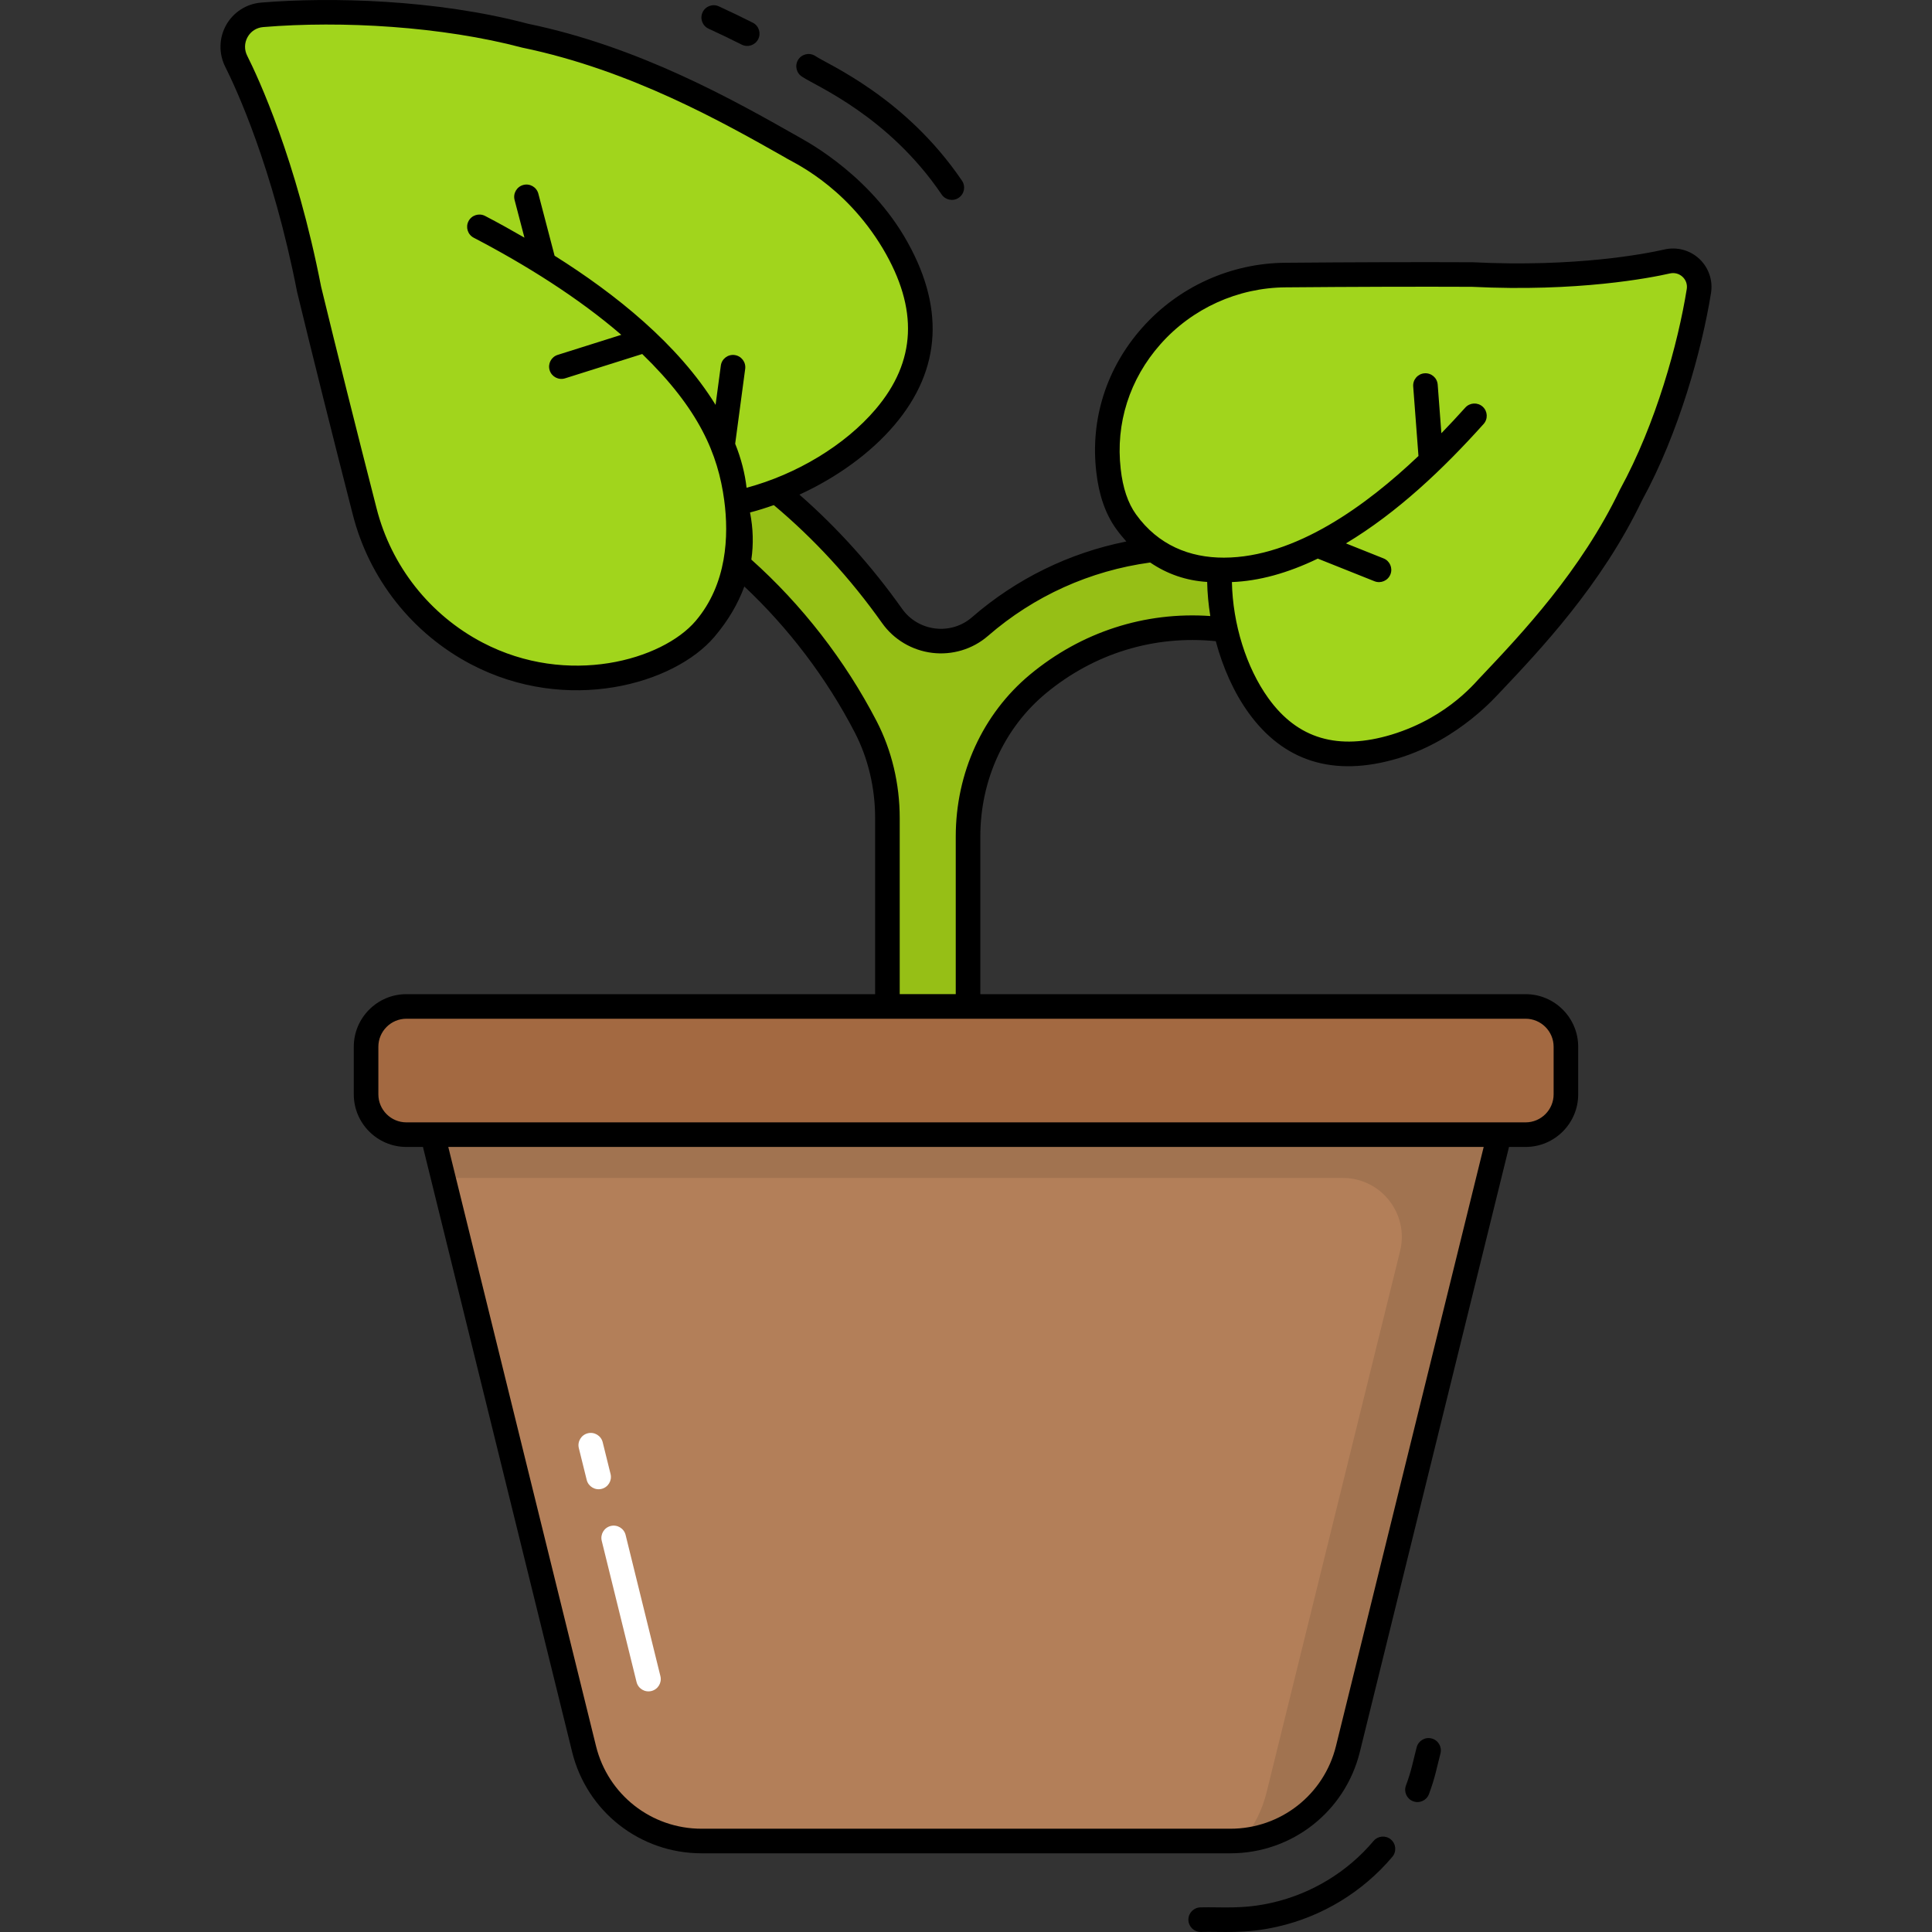 <svg enable-background="new 0 0 512 512" height="512" viewBox="0 0 512 512" width="512" xmlns="http://www.w3.org/2000/svg"><rect x="0" y="0" width="512" height="512" fill="#333333" stroke="none"/><g id="_x30_2_Plants"><g><g><path d="m397.523 300.697-40.145 162.812c-3.53 14.318-16.374 24.38-31.121 24.38h-140.178c-14.747 0-27.591-10.062-31.121-24.38l-40.145-162.812z" fill="#b37f59"/><path d="m397.517 300.709-40.151 162.792c-3.283 13.366-14.669 23.007-28.166 24.257 3.048-3.622 5.289-7.973 6.462-12.793l35.372-143.416c2.431-9.855-5.028-19.377-15.178-19.377h-238.197l-2.84-11.464h282.698z" opacity=".1"/><g><path d="m168.691 445.754-9.219-37.393c-.441-1.743.613-3.515 2.357-3.958 1.742-.438 3.515.614 3.958 2.357l9.229 37.436c.43 1.745-.637 3.51-2.384 3.941-1.767.432-3.513-.65-3.941-2.383z" fill="#fff"/></g><g><path d="m155.482 392.19-2.084-8.416c-.433-1.745.632-3.511 2.379-3.944 1.733-.434 3.51.632 3.944 2.379l2.084 8.416c.433 1.745-.632 3.511-2.379 3.944-1.754.434-3.513-.64-3.944-2.379z" fill="#fff"/></g><path d="m415.152 277.405v12.608c0 5.901-4.784 10.684-10.684 10.684h-296.6c-5.901 0-10.684-4.784-10.684-10.684v-12.608c0-5.901 4.784-10.684 10.684-10.684h296.6c5.901 0 10.684 4.783 10.684 10.684z" fill="#a36941"/><path d="m256.715 266.721h-21.369v-49.935c0-8.4-1.899-16.722-5.766-24.18-13.446-25.933-35.164-48.304-59.196-60.33l9.563-19.11c21.594 10.805 41.544 28.704 56.658 50.075 5.366 7.587 16.249 8.914 23.268 2.823 21.006-18.23 50.055-25.675 78.839-18.185l-5.381 20.68c-22.944-5.972-43.393.496-58.111 12.72-11.945 9.92-18.503 24.911-18.503 40.438z" fill="#96bf16"/><g fill="#a1d51c"><path d="m369.919 197.796c-13.855 4.181-26.758 2.354-36.26-10.847-6.857-9.526-10.782-23.265-10.29-35.935-9.384.318-17.85-3.157-24.789-12.796-2.645-3.675-4.079-8.35-4.653-13.558-3.187-27.617 19.131-51.578 46.933-51.766 15.992-.14 34.393-.212 49.552-.138 22.422 1.113 41.077-1.078 51.569-3.465 4.808-1.094 9.191 2.975 8.41 7.844-2.142 13.346-7.87 35.588-17.961 53.99-10.896 22.778-27.82 40.282-38.222 51.288-6.687 7.047-14.967 12.535-24.289 15.383z"/><path d="m236.94 64.218c9.053 15.262 10.674 31.157-2.243 46.351-9.321 10.965-24.474 19.669-39.7 22.811 3.14 11.076 1.448 22.186-7.984 33.281-3.596 4.23-8.738 7.312-14.769 9.528-31.935 11.918-67.022-7.597-75.425-40.635-4.871-18.994-10.37-40.876-14.742-58.941-5.273-27.017-13.369-48.577-19.297-60.364-2.716-5.402.837-11.816 6.863-12.318 16.516-1.376 44.676-1.102 69.549 5.495 30.318 6.269 56.132 21.264 72.293 30.406 10.354 5.887 19.322 14.128 25.455 24.386z"/></g></g><path d="m364.007 487.874c-6.885 8.182-16.427 13.989-26.882 16.356-7.769 1.807-13.427 1.093-18.933 1.243-1.799 0-3.257 1.458-3.257 3.257s1.458 3.257 3.257 3.257c5.559-.161 11.755.6 20.391-1.408 11.814-2.674 22.612-9.248 30.406-18.511 1.16-1.375.982-3.43-.394-4.589-1.379-1.159-3.43-.981-4.588.395z"/><path d="m379.368 460.702c-1.735-.436-3.509.632-3.944 2.379-.943 3.619-1.383 6.227-2.832 10.087-.631 1.684.224 3.562 1.908 4.192 1.693.635 3.564-.23 4.193-1.907 1.633-4.366 2.121-7.239 3.056-10.808.431-1.744-.633-3.51-2.381-3.943z"/><path d="m450.356 68.616c-2.476-2.324-5.946-3.261-9.267-2.502-4.997 1.136-23.427 4.747-50.833 3.384-13.837-.067-31.912-.018-49.589.137-14.534.098-28.393 6.392-38.019 17.268-9.43 10.651-13.735 24.191-12.127 38.111.672 6.121 2.438 11.202 5.244 15.105.871 1.21 1.784 2.325 2.723 3.382-15.143 3.021-29.181 9.894-40.933 20.102-2.641 2.296-6.173 3.373-9.702 2.948-3.539-.424-6.735-2.315-8.771-5.188-8.024-11.327-17.169-21.489-27.222-30.28 9.844-4.52 18.809-10.953 25.146-18.407 12.623-14.847 13.486-31.71 2.565-50.122-.003-.004-.005-.006-.005-.009-10.536-17.627-27.656-26.02-28.269-26.469-16.643-9.428-41.792-23.676-71.44-29.801-24.287-6.44-52.428-7.113-70.654-5.591-3.898.324-7.361 2.55-9.267 5.951-1.916 3.418-2.005 7.558-.237 11.075 2.835 5.637 12.582 26.589 19.04 59.666 3.99 16.478 9.366 37.976 14.753 58.979 4.341 17.069 15.776 31.541 31.368 39.705 25.473 13.332 53.795 5.263 64.463-7.291 3.64-4.281 6.245-8.741 7.935-13.342 11.731 11.01 21.803 24.276 29.267 38.679 3.529 6.822 5.394 14.665 5.394 22.684v46.673h-124.221c-7.687 0-13.941 6.254-13.941 13.941v12.608c0 7.687 6.254 13.941 13.941 13.941h4.392l39.536 160.334c3.898 15.812 17.997 26.857 34.284 26.857h140.176c16.287 0 30.386-11.044 34.286-26.857l39.533-160.334h4.394c7.687 0 13.941-6.254 13.941-13.941v-12.608c0-7.687-6.254-13.941-13.941-13.941h-144.502v-41.749c0-14.947 6.315-28.774 17.325-37.931 12.813-10.639 28.738-15.509 45.074-13.863 1.874 7.001 4.814 13.602 8.65 18.93 9.141 12.701 22.311 17.354 39.846 12.063.003-.001.008-.003.01-.004 16.174-4.943 26.251-16.947 26.742-17.358 10.748-11.36 26.991-28.526 37.67-50.86 9.89-18.032 15.949-40.256 18.323-55.04.537-3.347-.616-6.723-3.081-9.035zm-96.31 394.11c-3.181 12.897-14.679 21.903-27.961 21.903h-140.176c-13.285 0-24.78-9.006-27.958-21.903l-39.151-158.775h274.395zm57.68-185.323v12.608c0 4.095-3.331 7.427-7.427 7.427-99.18 0-197.434 0-296.601 0-4.097 0-7.427-3.332-7.427-7.427v-12.608c0-4.095 3.331-7.427 7.427-7.427h296.601c4.096 0 7.427 3.332 7.427 7.427zm-227.364-112.854c-8.814 10.36-33.887 17.565-56.479 5.739-13.959-7.306-24.193-20.26-28.08-35.546-5.379-20.981-10.75-42.45-14.702-58.756-6.585-33.749-16.651-55.377-19.582-61.202-.807-1.604-.771-3.413.099-4.965.86-1.533 2.364-2.496 4.125-2.644 20.878-1.74 47.423-.177 68.621 5.439 28.821 5.959 53.433 19.904 69.723 29.131 1.378 1.004 15.564 6.877 25.885 24.135 9.476 15.978 8.847 29.906-1.926 42.577-8.1 9.527-20.948 17.257-34.193 20.804-.419-3.704-1.419-7.703-3.02-11.669l2.652-19.844c.237-1.782-1.015-3.421-2.796-3.659-1.784-.246-3.422 1.013-3.661 2.796l-1.391 10.408c-9.93-16.105-26.574-29.421-42.665-39.525l-4.299-16.43c-.455-1.742-2.229-2.782-3.974-2.327-1.74.455-2.781 2.235-2.326 3.976l2.614 9.992c-3.398-1.964-6.862-3.897-10.431-5.755-1.598-.828-3.562-.211-4.392 1.385-.832 1.595-.211 3.562 1.384 4.393 13.64 7.104 27.715 15.896 39.105 25.731l-16.859 5.315c-1.715.542-2.667 2.37-2.127 4.086.533 1.693 2.343 2.672 4.086 2.127l20.445-6.446c15.12 14.665 20.092 26.555 21.728 38.737 1.267 9.438.742 22.227-7.564 31.997zm88.595 14.223c-12.503 10.402-19.674 26.053-19.674 42.941v41.74h-14.849v-46.664c0-9.056-2.117-17.935-6.124-25.679-8.348-16.107-19.817-30.858-33.196-42.813.594-4.066.494-8.231-.352-12.489 2.116-.543 4.219-1.213 6.307-1.949 10.654 8.929 20.312 19.428 28.699 31.267 3.097 4.373 7.949 7.248 13.313 7.892 5.179.624 10.604-.896 14.748-4.5 12.185-10.584 27.033-17.272 42.986-19.447 4.484 3.05 9.516 4.803 15.098 5.149.054 2.997.344 6.029.829 9.035-17.329-1.212-34.156 4.203-47.785 15.517zm174.048-102.155c-2.287 14.248-8.112 35.636-17.684 53.101-10.32 21.572-26.139 38.291-36.609 49.355-1.065.895-8.393 10.86-23.905 15.604-14.234 4.287-24.92 1.141-32.673-9.633-5.884-8.172-9.446-19.722-9.666-30.792 7.126-.267 14.76-2.349 22.76-6.214l15.015 5.996c1.674.671 3.568-.149 4.234-1.817.667-1.67-.148-3.565-1.817-4.231l-9.967-3.98c13.637-8.188 25.76-19.701 36.475-31.638 1.201-1.34 1.089-3.398-.249-4.599-1.336-1.198-3.392-1.092-4.6.248-2.126 2.37-4.236 4.616-6.339 6.795l-.976-12.882c-.135-1.794-1.677-3.131-3.493-3.002-1.794.136-3.137 1.701-3 3.494l1.396 18.416c-13.667 12.994-32.593 26.905-51.541 26.946-9.077.02-17.435-3.305-23.31-11.469-2.145-2.98-3.509-7.021-4.058-12.03-1.394-12.073 2.346-23.816 10.531-33.062 8.402-9.493 20.498-14.987 33.192-15.072 17.656-.154 35.699-.204 49.362-.141 28.058 1.389 47.25-2.36 52.454-3.543 1.226-.275 2.455.05 3.366.903.895.84 1.297 2.025 1.102 3.247z"/><path d="m187.784 7.604c2.962 1.355 5.913 2.775 8.773 4.219 1.61.814 3.564.164 4.376-1.439.809-1.606.165-3.565-1.44-4.375-2.936-1.482-5.962-2.938-8.997-4.328-1.644-.748-3.57-.031-4.318 1.606s-.03 3.568 1.606 4.317z"/><path d="m212.684 20.402c3.382 2.326 22.704 10.26 36.866 31.144 1 1.478 3.023 1.882 4.521.868 1.491-1.01 1.878-3.036.868-4.524-15.124-22.304-35.714-30.854-39.055-33.159-1.57-.889-3.552-.331-4.438 1.234-.881 1.567-.329 3.553 1.238 4.437z"/></g></g></svg>